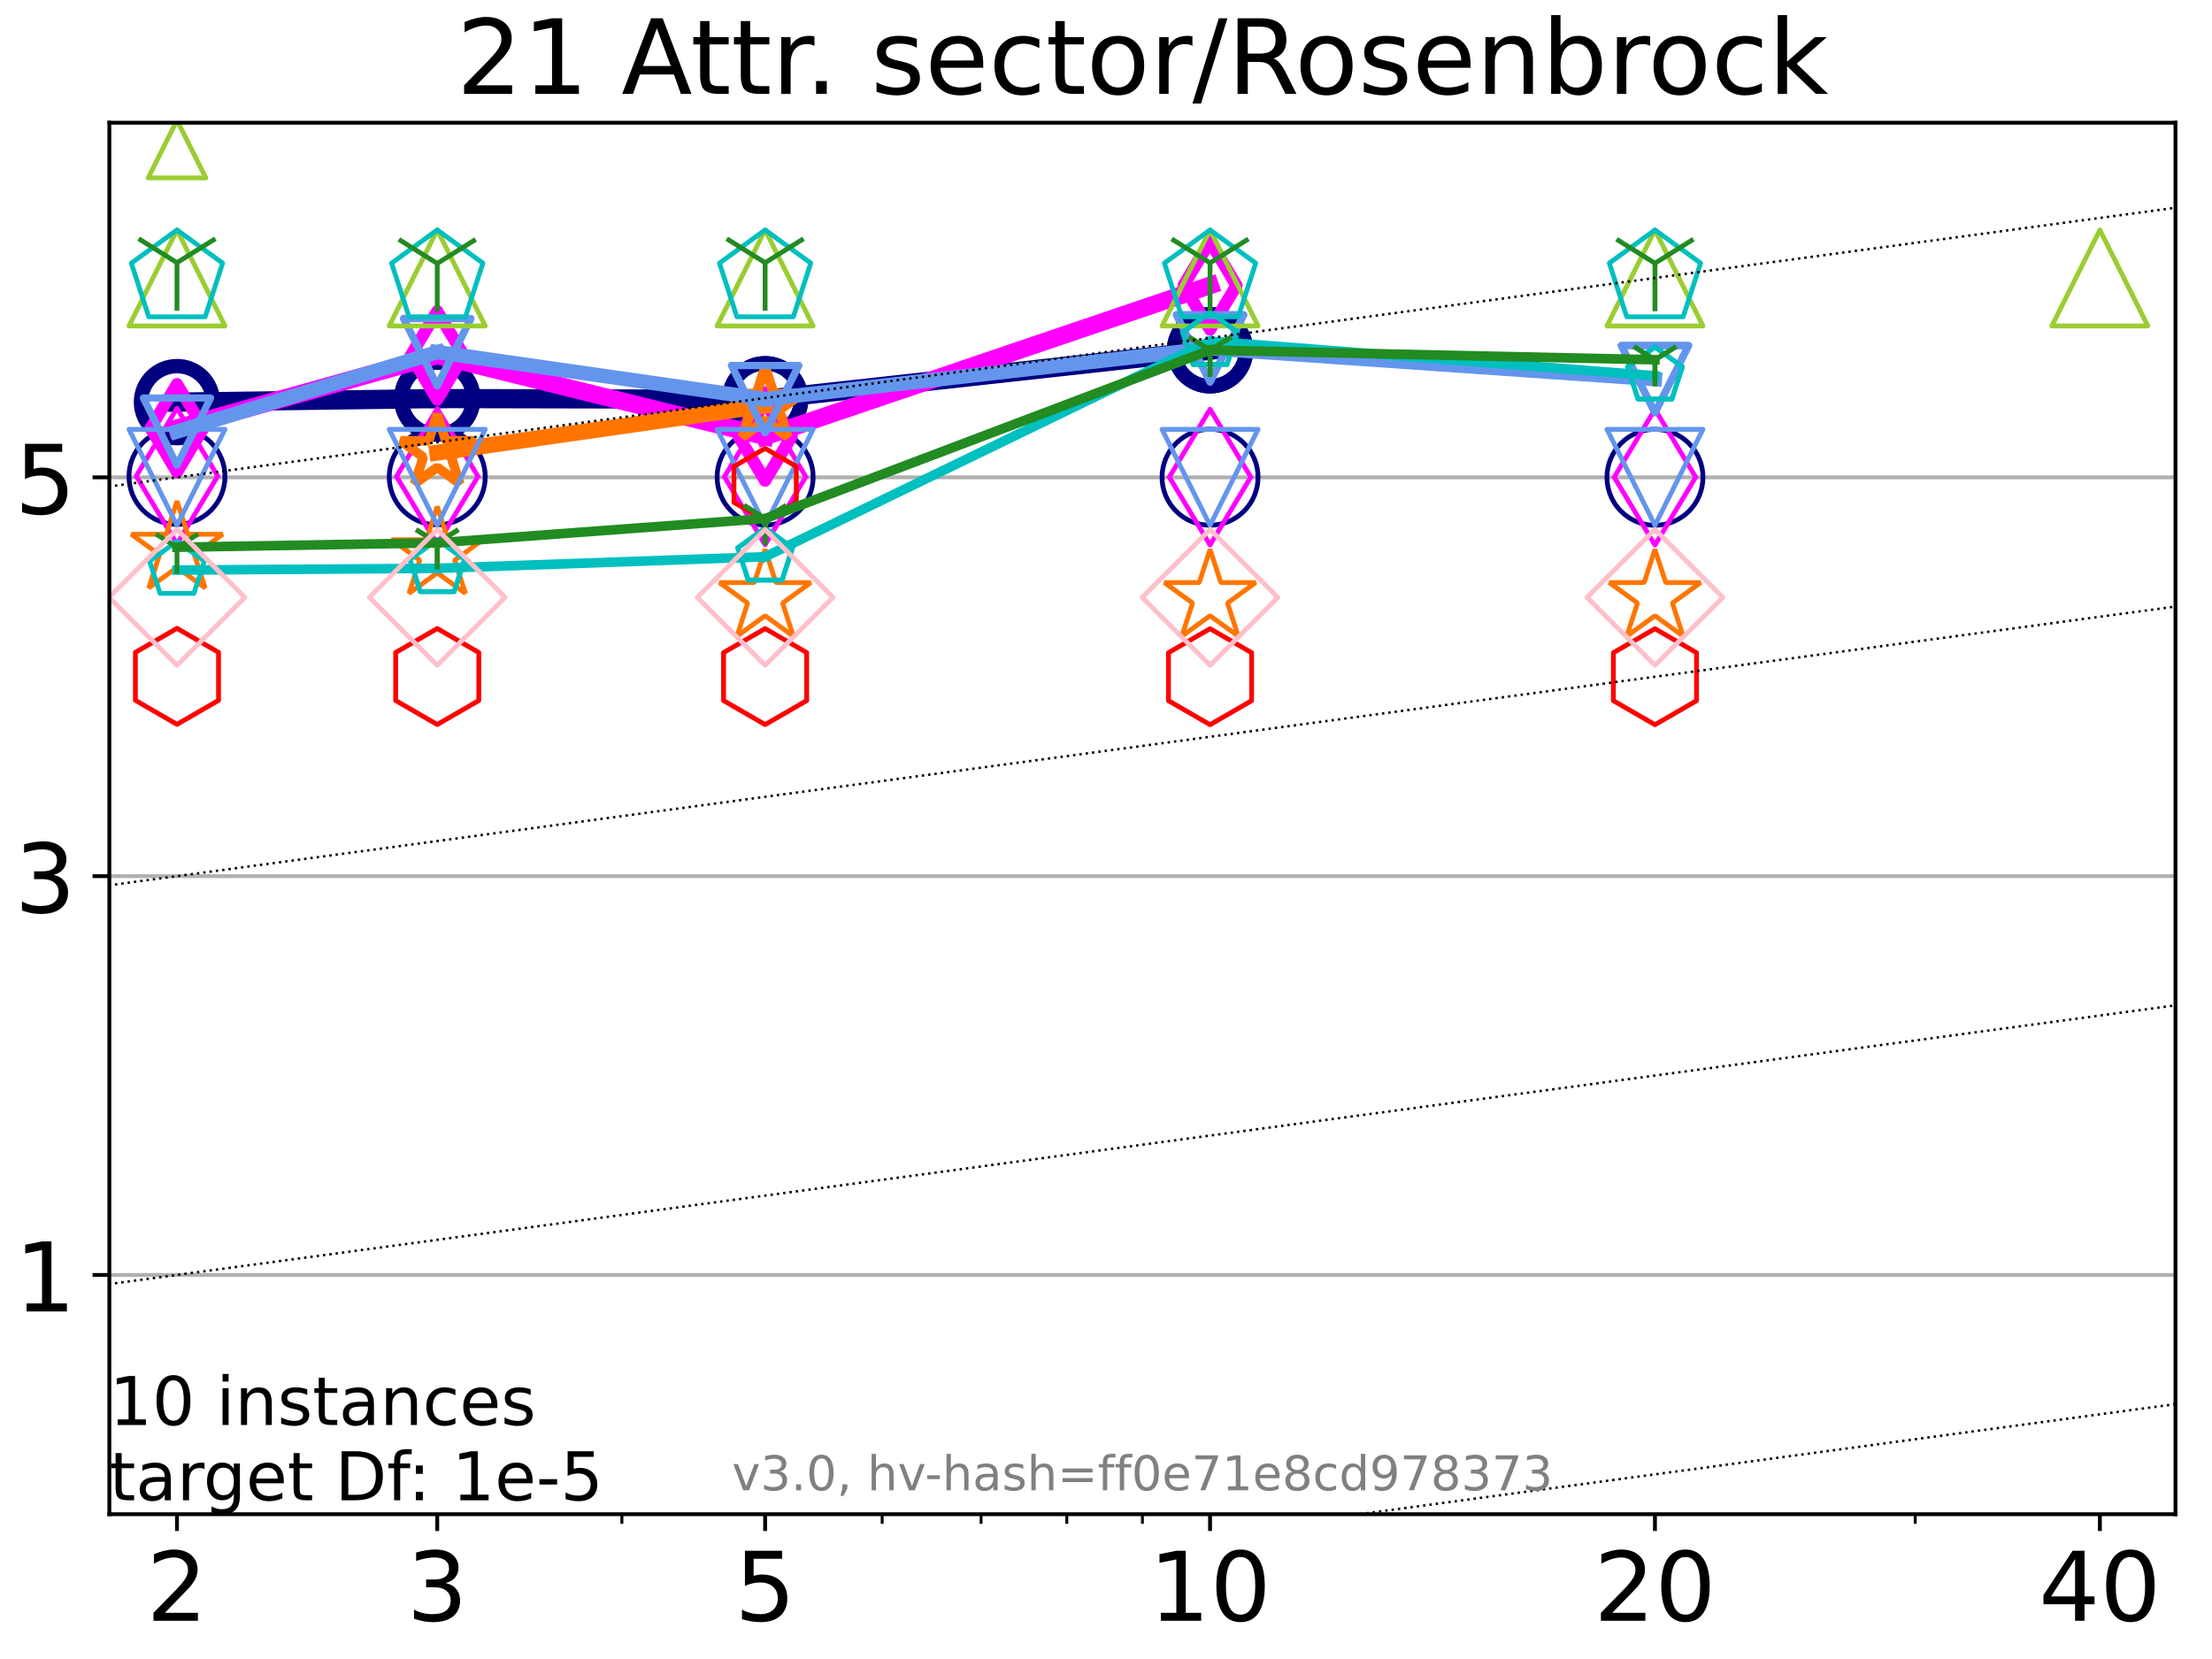 <?xml version="1.0" encoding="utf-8" standalone="no"?>
<!DOCTYPE svg PUBLIC "-//W3C//DTD SVG 1.1//EN"
  "http://www.w3.org/Graphics/SVG/1.1/DTD/svg11.dtd">
<!-- Created with matplotlib (https://matplotlib.org/) -->
<svg height="345.6pt" version="1.1" viewBox="0 0 460.8 345.6" width="460.8pt" xmlns="http://www.w3.org/2000/svg" xmlns:xlink="http://www.w3.org/1999/xlink">
 <defs>
  <style type="text/css">*{stroke-linecap:butt;stroke-linejoin:round;}</style>
 </defs>
 <g id="figure_1">
  <g id="patch_1">
   <path d="M 0 345.6 
L 460.8 345.6 
L 460.8 0 
L 0 0 
z
" style="fill:#ffffff;"/>
  </g>
  <g id="axes_1">
   <g id="patch_2">
    <path d="M 22.78 315.44 
L 453.192 315.44 
L 453.192 25.56 
L 22.78 25.56 
z
" style="fill:#ffffff;"/>
   </g>
   <g id="matplotlib.axis_1">
    <g id="xtick_1">
     <g id="line2d_1">
      <defs>
       <path d="M 0 0 
L 0 3.5 
" id="m7166be04a2" style="stroke:#000000;stroke-width:0.8;"/>
      </defs>
      <g>
       <use style="stroke:#000000;stroke-width:0.8;" x="36.868" xlink:href="#m7166be04a2" y="315.44"/>
      </g>
     </g>
     <g id="text_1">
      <!-- 2 -->
      <g transform="translate(30.506 337.637)scale(0.2 -0.2)">
       <defs>
        <path d="M 19.188 8.297 
L 53.609 8.297 
L 53.609 0 
L 7.328 0 
L 7.328 8.297 
Q 12.938 14.109 22.625 23.891 
Q 32.328 33.688 34.812 36.531 
Q 39.547 41.844 41.422 45.531 
Q 43.312 49.219 43.312 52.781 
Q 43.312 58.594 39.234 62.25 
Q 35.156 65.922 28.609 65.922 
Q 23.969 65.922 18.812 64.312 
Q 13.672 62.703 7.812 59.422 
L 7.812 69.391 
Q 13.766 71.781 18.938 73 
Q 24.125 74.219 28.422 74.219 
Q 39.75 74.219 46.484 68.547 
Q 53.219 62.891 53.219 53.422 
Q 53.219 48.922 51.531 44.891 
Q 49.859 40.875 45.406 35.406 
Q 44.188 33.984 37.641 27.219 
Q 31.109 20.453 19.188 8.297 
z
" id="DejaVuSans-50"/>
       </defs>
       <use xlink:href="#DejaVuSans-50"/>
      </g>
     </g>
    </g>
    <g id="xtick_2">
     <g id="line2d_2">
      <g>
       <use style="stroke:#000000;stroke-width:0.8;" x="91.085" xlink:href="#m7166be04a2" y="315.44"/>
      </g>
     </g>
     <g id="text_2">
      <!-- 3 -->
      <g transform="translate(84.723 337.637)scale(0.2 -0.2)">
       <defs>
        <path d="M 40.578 39.312 
Q 47.656 37.797 51.625 33 
Q 55.609 28.219 55.609 21.188 
Q 55.609 10.406 48.188 4.484 
Q 40.766 -1.422 27.094 -1.422 
Q 22.516 -1.422 17.656 -0.516 
Q 12.797 0.391 7.625 2.203 
L 7.625 11.719 
Q 11.719 9.328 16.594 8.109 
Q 21.484 6.891 26.812 6.891 
Q 36.078 6.891 40.938 10.547 
Q 45.797 14.203 45.797 21.188 
Q 45.797 27.641 41.281 31.266 
Q 36.766 34.906 28.719 34.906 
L 20.219 34.906 
L 20.219 43.016 
L 29.109 43.016 
Q 36.375 43.016 40.234 45.922 
Q 44.094 48.828 44.094 54.297 
Q 44.094 59.906 40.109 62.906 
Q 36.141 65.922 28.719 65.922 
Q 24.656 65.922 20.016 65.031 
Q 15.375 64.156 9.812 62.312 
L 9.812 71.094 
Q 15.438 72.656 20.344 73.438 
Q 25.25 74.219 29.594 74.219 
Q 40.828 74.219 47.359 69.109 
Q 53.906 64.016 53.906 55.328 
Q 53.906 49.266 50.438 45.094 
Q 46.969 40.922 40.578 39.312 
z
" id="DejaVuSans-51"/>
       </defs>
       <use xlink:href="#DejaVuSans-51"/>
      </g>
     </g>
    </g>
    <g id="xtick_3">
     <g id="line2d_3">
      <g>
       <use style="stroke:#000000;stroke-width:0.8;" x="159.39" xlink:href="#m7166be04a2" y="315.44"/>
      </g>
     </g>
     <g id="text_3">
      <!-- 5 -->
      <g transform="translate(153.028 337.637)scale(0.2 -0.2)">
       <defs>
        <path d="M 10.797 72.906 
L 49.516 72.906 
L 49.516 64.594 
L 19.828 64.594 
L 19.828 46.734 
Q 21.969 47.469 24.109 47.828 
Q 26.266 48.188 28.422 48.188 
Q 40.625 48.188 47.75 41.5 
Q 54.891 34.812 54.891 23.391 
Q 54.891 11.625 47.562 5.094 
Q 40.234 -1.422 26.906 -1.422 
Q 22.312 -1.422 17.547 -0.641 
Q 12.797 0.141 7.719 1.703 
L 7.719 11.625 
Q 12.109 9.234 16.797 8.062 
Q 21.484 6.891 26.703 6.891 
Q 35.156 6.891 40.078 11.328 
Q 45.016 15.766 45.016 23.391 
Q 45.016 31 40.078 35.438 
Q 35.156 39.891 26.703 39.891 
Q 22.75 39.891 18.812 39.016 
Q 14.891 38.141 10.797 36.281 
z
" id="DejaVuSans-53"/>
       </defs>
       <use xlink:href="#DejaVuSans-53"/>
      </g>
     </g>
    </g>
    <g id="xtick_4">
     <g id="line2d_4">
      <g>
       <use style="stroke:#000000;stroke-width:0.8;" x="252.074" xlink:href="#m7166be04a2" y="315.44"/>
      </g>
     </g>
     <g id="text_4">
      <!-- 10 -->
      <g transform="translate(239.349 337.637)scale(0.2 -0.2)">
       <defs>
        <path d="M 12.406 8.297 
L 28.516 8.297 
L 28.516 63.922 
L 10.984 60.406 
L 10.984 69.391 
L 28.422 72.906 
L 38.281 72.906 
L 38.281 8.297 
L 54.391 8.297 
L 54.391 0 
L 12.406 0 
z
" id="DejaVuSans-49"/>
        <path d="M 31.781 66.406 
Q 24.172 66.406 20.328 58.906 
Q 16.5 51.422 16.5 36.375 
Q 16.5 21.391 20.328 13.891 
Q 24.172 6.391 31.781 6.391 
Q 39.453 6.391 43.281 13.891 
Q 47.125 21.391 47.125 36.375 
Q 47.125 51.422 43.281 58.906 
Q 39.453 66.406 31.781 66.406 
z
M 31.781 74.219 
Q 44.047 74.219 50.516 64.516 
Q 56.984 54.828 56.984 36.375 
Q 56.984 17.969 50.516 8.266 
Q 44.047 -1.422 31.781 -1.422 
Q 19.531 -1.422 13.062 8.266 
Q 6.594 17.969 6.594 36.375 
Q 6.594 54.828 13.062 64.516 
Q 19.531 74.219 31.781 74.219 
z
" id="DejaVuSans-48"/>
       </defs>
       <use xlink:href="#DejaVuSans-49"/>
       <use x="63.623" xlink:href="#DejaVuSans-48"/>
      </g>
     </g>
    </g>
    <g id="xtick_5">
     <g id="line2d_5">
      <g>
       <use style="stroke:#000000;stroke-width:0.8;" x="344.758" xlink:href="#m7166be04a2" y="315.44"/>
      </g>
     </g>
     <g id="text_5">
      <!-- 20 -->
      <g transform="translate(332.033 337.637)scale(0.2 -0.2)">
       <use xlink:href="#DejaVuSans-50"/>
       <use x="63.623" xlink:href="#DejaVuSans-48"/>
      </g>
     </g>
    </g>
    <g id="xtick_6">
     <g id="line2d_6">
      <g>
       <use style="stroke:#000000;stroke-width:0.8;" x="437.443" xlink:href="#m7166be04a2" y="315.44"/>
      </g>
     </g>
     <g id="text_6">
      <!-- 40 -->
      <g transform="translate(424.718 337.637)scale(0.2 -0.2)">
       <defs>
        <path d="M 37.797 64.312 
L 12.891 25.391 
L 37.797 25.391 
z
M 35.203 72.906 
L 47.609 72.906 
L 47.609 25.391 
L 58.016 25.391 
L 58.016 17.188 
L 47.609 17.188 
L 47.609 0 
L 37.797 0 
L 37.797 17.188 
L 4.891 17.188 
L 4.891 26.703 
z
" id="DejaVuSans-52"/>
       </defs>
       <use xlink:href="#DejaVuSans-52"/>
       <use x="63.623" xlink:href="#DejaVuSans-48"/>
      </g>
     </g>
    </g>
    <g id="xtick_7">
     <g id="line2d_7">
      <defs>
       <path d="M 0 0 
L 0 2 
" id="me26671095e" style="stroke:#000000;stroke-width:0.6;"/>
      </defs>
      <g>
       <use style="stroke:#000000;stroke-width:0.6;" x="129.552" xlink:href="#me26671095e" y="315.44"/>
      </g>
     </g>
    </g>
    <g id="xtick_8">
     <g id="line2d_8">
      <g>
       <use style="stroke:#000000;stroke-width:0.6;" x="183.769" xlink:href="#me26671095e" y="315.44"/>
      </g>
     </g>
    </g>
    <g id="xtick_9">
     <g id="line2d_9">
      <g>
       <use style="stroke:#000000;stroke-width:0.6;" x="204.381" xlink:href="#me26671095e" y="315.44"/>
      </g>
     </g>
    </g>
    <g id="xtick_10">
     <g id="line2d_10">
      <g>
       <use style="stroke:#000000;stroke-width:0.6;" x="222.237" xlink:href="#me26671095e" y="315.44"/>
      </g>
     </g>
    </g>
    <g id="xtick_11">
     <g id="line2d_11">
      <g>
       <use style="stroke:#000000;stroke-width:0.6;" x="237.986" xlink:href="#me26671095e" y="315.44"/>
      </g>
     </g>
    </g>
    <g id="xtick_12">
     <g id="line2d_12">
      <g>
       <use style="stroke:#000000;stroke-width:0.6;" x="398.975" xlink:href="#me26671095e" y="315.44"/>
      </g>
     </g>
    </g>
   </g>
   <g id="matplotlib.axis_2">
    <g id="ytick_1">
     <g id="line2d_13">
      <path clip-path="url(#p3ce2c352ef)" d="M 22.78 265.595 
L 453.192 265.595 
" style="fill:none;stroke:#b0b0b0;stroke-linecap:square;stroke-width:0.8;"/>
     </g>
     <g id="line2d_14">
      <defs>
       <path d="M 0 0 
L -3.5 0 
" id="m516a79a453" style="stroke:#000000;stroke-width:0.8;"/>
      </defs>
      <g>
       <use style="stroke:#000000;stroke-width:0.8;" x="22.78" xlink:href="#m516a79a453" y="265.595"/>
      </g>
     </g>
     <g id="text_7">
      <!-- 1 -->
      <g transform="translate(3.055 273.193)scale(0.2 -0.2)">
       <use xlink:href="#DejaVuSans-49"/>
      </g>
     </g>
    </g>
    <g id="ytick_2">
     <g id="line2d_15">
      <path clip-path="url(#p3ce2c352ef)" d="M 22.78 182.519 
L 453.192 182.519 
" style="fill:none;stroke:#b0b0b0;stroke-linecap:square;stroke-width:0.8;"/>
     </g>
     <g id="line2d_16">
      <g>
       <use style="stroke:#000000;stroke-width:0.8;" x="22.78" xlink:href="#m516a79a453" y="182.519"/>
      </g>
     </g>
     <g id="text_8">
      <!-- 3 -->
      <g transform="translate(3.055 190.117)scale(0.2 -0.2)">
       <use xlink:href="#DejaVuSans-51"/>
      </g>
     </g>
    </g>
    <g id="ytick_3">
     <g id="line2d_17">
      <path clip-path="url(#p3ce2c352ef)" d="M 22.78 99.443 
L 453.192 99.443 
" style="fill:none;stroke:#b0b0b0;stroke-linecap:square;stroke-width:0.8;"/>
     </g>
     <g id="line2d_18">
      <g>
       <use style="stroke:#000000;stroke-width:0.8;" x="22.78" xlink:href="#m516a79a453" y="99.443"/>
      </g>
     </g>
     <g id="text_9">
      <!-- 5 -->
      <g transform="translate(3.055 107.042)scale(0.2 -0.2)">
       <use xlink:href="#DejaVuSans-53"/>
      </g>
     </g>
    </g>
   </g>
   <g id="line2d_19">
    <path clip-path="url(#p3ce2c352ef)" d="M 36.868 83.769 
L 91.085 83.03 
" style="fill:none;stroke:#000080;stroke-linecap:square;stroke-width:4;"/>
    <defs>
     <path d="M 0 7.5 
C 1.989 7.5 3.897 6.71 5.303 5.303 
C 6.71 3.897 7.5 1.989 7.5 0 
C 7.5 -1.989 6.71 -3.897 5.303 -5.303 
C 3.897 -6.71 1.989 -7.5 0 -7.5 
C -1.989 -7.5 -3.897 -6.71 -5.303 -5.303 
C -6.71 -3.897 -7.5 -1.989 -7.5 0 
C -7.5 1.989 -6.71 3.897 -5.303 5.303 
C -3.897 6.71 -1.989 7.5 0 7.5 
z
" id="mba6766b228" style="stroke:#000080;stroke-width:3;"/>
    </defs>
    <g clip-path="url(#p3ce2c352ef)">
     <use style="fill-opacity:0;stroke:#000080;stroke-width:3;" x="36.868" xlink:href="#mba6766b228" y="83.769"/>
     <use style="fill-opacity:0;stroke:#000080;stroke-width:3;" x="91.085" xlink:href="#mba6766b228" y="83.03"/>
    </g>
   </g>
   <g id="line2d_20">
    <path clip-path="url(#p3ce2c352ef)" d="M 91.085 83.03 
L 159.39 83.177 
" style="fill:none;stroke:#000080;stroke-linecap:square;stroke-width:4;"/>
    <g clip-path="url(#p3ce2c352ef)">
     <use style="fill-opacity:0;stroke:#000080;stroke-width:3;" x="91.085" xlink:href="#mba6766b228" y="83.03"/>
     <use style="fill-opacity:0;stroke:#000080;stroke-width:3;" x="159.39" xlink:href="#mba6766b228" y="83.177"/>
    </g>
   </g>
   <g id="line2d_21">
    <path clip-path="url(#p3ce2c352ef)" d="M 159.39 83.177 
L 252.074 72.967 
" style="fill:none;stroke:#000080;stroke-linecap:square;stroke-width:4;"/>
    <g clip-path="url(#p3ce2c352ef)">
     <use style="fill-opacity:0;stroke:#000080;stroke-width:3;" x="159.39" xlink:href="#mba6766b228" y="83.177"/>
     <use style="fill-opacity:0;stroke:#000080;stroke-width:3;" x="252.074" xlink:href="#mba6766b228" y="72.967"/>
    </g>
   </g>
   <g id="line2d_22">
    <path clip-path="url(#p3ce2c352ef)" d="M 252.074 72.967 
" style="fill:none;stroke:#000080;stroke-linecap:square;stroke-width:4;"/>
    <g clip-path="url(#p3ce2c352ef)">
     <use style="fill-opacity:0;stroke:#000080;stroke-width:3;" x="252.074" xlink:href="#mba6766b228" y="72.967"/>
    </g>
   </g>
   <g id="line2d_23"/>
   <g id="line2d_24">
    <defs>
     <path d="M 0 10 
C 2.652 10 5.196 8.946 7.071 7.071 
C 8.946 5.196 10 2.652 10 0 
C 10 -2.652 8.946 -5.196 7.071 -7.071 
C 5.196 -8.946 2.652 -10 0 -10 
C -2.652 -10 -5.196 -8.946 -7.071 -7.071 
C -8.946 -5.196 -10 -2.652 -10 0 
C -10 2.652 -8.946 5.196 -7.071 7.071 
C -5.196 8.946 -2.652 10 0 10 
z
" id="mbf97365287" style="stroke:#000080;"/>
    </defs>
    <g clip-path="url(#p3ce2c352ef)">
     <use style="fill-opacity:0;stroke:#000080;" x="36.868" xlink:href="#mbf97365287" y="99.249"/>
     <use style="fill-opacity:0;stroke:#000080;" x="91.085" xlink:href="#mbf97365287" y="99.332"/>
     <use style="fill-opacity:0;stroke:#000080;" x="159.39" xlink:href="#mbf97365287" y="99.384"/>
     <use style="fill-opacity:0;stroke:#000080;" x="252.074" xlink:href="#mbf97365287" y="99.415"/>
     <use style="fill-opacity:0;stroke:#000080;" x="344.758" xlink:href="#mbf97365287" y="99.43"/>
    </g>
   </g>
   <g id="line2d_25">
    <path clip-path="url(#p3ce2c352ef)" d="M 36.868 89.195 
L 91.085 74.046 
" style="fill:none;stroke:#ff00ff;stroke-linecap:square;stroke-width:3.667;"/>
    <defs>
     <path d="M 0 9.192 
L 5.515 0 
L 0 -9.192 
L -5.515 0 
z
" id="mdf653d6e3a" style="stroke:#ff00ff;stroke-linejoin:miter;stroke-width:2.5;"/>
    </defs>
    <g clip-path="url(#p3ce2c352ef)">
     <use style="fill-opacity:0;stroke:#ff00ff;stroke-linejoin:miter;stroke-width:2.5;" x="36.868" xlink:href="#mdf653d6e3a" y="89.195"/>
     <use style="fill-opacity:0;stroke:#ff00ff;stroke-linejoin:miter;stroke-width:2.5;" x="91.085" xlink:href="#mdf653d6e3a" y="74.046"/>
    </g>
   </g>
   <g id="line2d_26">
    <path clip-path="url(#p3ce2c352ef)" d="M 91.085 74.046 
L 159.39 90.924 
" style="fill:none;stroke:#ff00ff;stroke-linecap:square;stroke-width:3.667;"/>
    <g clip-path="url(#p3ce2c352ef)">
     <use style="fill-opacity:0;stroke:#ff00ff;stroke-linejoin:miter;stroke-width:2.5;" x="91.085" xlink:href="#mdf653d6e3a" y="74.046"/>
     <use style="fill-opacity:0;stroke:#ff00ff;stroke-linejoin:miter;stroke-width:2.5;" x="159.39" xlink:href="#mdf653d6e3a" y="90.924"/>
    </g>
   </g>
   <g id="line2d_27">
    <path clip-path="url(#p3ce2c352ef)" d="M 159.39 90.924 
L 252.074 59.461 
" style="fill:none;stroke:#ff00ff;stroke-linecap:square;stroke-width:3.667;"/>
    <g clip-path="url(#p3ce2c352ef)">
     <use style="fill-opacity:0;stroke:#ff00ff;stroke-linejoin:miter;stroke-width:2.5;" x="159.39" xlink:href="#mdf653d6e3a" y="90.924"/>
     <use style="fill-opacity:0;stroke:#ff00ff;stroke-linejoin:miter;stroke-width:2.5;" x="252.074" xlink:href="#mdf653d6e3a" y="59.461"/>
    </g>
   </g>
   <g id="line2d_28">
    <path clip-path="url(#p3ce2c352ef)" d="M 252.074 59.461 
" style="fill:none;stroke:#ff00ff;stroke-linecap:square;stroke-width:3.667;"/>
    <g clip-path="url(#p3ce2c352ef)">
     <use style="fill-opacity:0;stroke:#ff00ff;stroke-linejoin:miter;stroke-width:2.5;" x="252.074" xlink:href="#mdf653d6e3a" y="59.461"/>
    </g>
   </g>
   <g id="line2d_29"/>
   <g id="line2d_30">
    <defs>
     <path d="M 0 14.142 
L 8.485 0 
L 0 -14.142 
L -8.485 0 
z
" id="mbaac5c0ecf" style="stroke:#ff00ff;stroke-linejoin:miter;"/>
    </defs>
    <g clip-path="url(#p3ce2c352ef)">
     <use style="fill-opacity:0;stroke:#ff00ff;stroke-linejoin:miter;" x="36.868" xlink:href="#mbaac5c0ecf" y="99.17"/>
     <use style="fill-opacity:0;stroke:#ff00ff;stroke-linejoin:miter;" x="91.085" xlink:href="#mbaac5c0ecf" y="99.253"/>
     <use style="fill-opacity:0;stroke:#ff00ff;stroke-linejoin:miter;" x="159.39" xlink:href="#mbaac5c0ecf" y="99.322"/>
     <use style="fill-opacity:0;stroke:#ff00ff;stroke-linejoin:miter;" x="252.074" xlink:href="#mbaac5c0ecf" y="99.388"/>
     <use style="fill-opacity:0;stroke:#ff00ff;stroke-linejoin:miter;" x="344.758" xlink:href="#mbaac5c0ecf" y="99.401"/>
    </g>
   </g>
   <g id="line2d_31">
    <path clip-path="url(#p3ce2c352ef)" d="M 91.085 94.294 
L 159.39 84.5 
" style="fill:none;stroke:#ff7500;stroke-linecap:square;stroke-width:3.333;"/>
    <defs>
     <path d="M 0 -8 
L -1.796 -2.472 
L -7.608 -2.472 
L -2.906 0.944 
L -4.702 6.472 
L -0 3.056 
L 4.702 6.472 
L 2.906 0.944 
L 7.608 -2.472 
L 1.796 -2.472 
z
" id="mfb1eeba3f6" style="stroke:#ff7500;stroke-linejoin:bevel;stroke-width:2;"/>
    </defs>
    <g clip-path="url(#p3ce2c352ef)">
     <use style="fill-opacity:0;stroke:#ff7500;stroke-linejoin:bevel;stroke-width:2;" x="91.085" xlink:href="#mfb1eeba3f6" y="94.294"/>
     <use style="fill-opacity:0;stroke:#ff7500;stroke-linejoin:bevel;stroke-width:2;" x="159.39" xlink:href="#mfb1eeba3f6" y="84.5"/>
    </g>
   </g>
   <g id="line2d_32">
    <path clip-path="url(#p3ce2c352ef)" d="M 159.39 84.5 
" style="fill:none;stroke:#ff7500;stroke-linecap:square;stroke-width:3.333;"/>
    <g clip-path="url(#p3ce2c352ef)">
     <use style="fill-opacity:0;stroke:#ff7500;stroke-linejoin:bevel;stroke-width:2;" x="159.39" xlink:href="#mfb1eeba3f6" y="84.5"/>
    </g>
   </g>
   <g id="line2d_33"/>
   <g id="line2d_34">
    <defs>
     <path d="M 0 -10 
L -2.245 -3.09 
L -9.511 -3.09 
L -3.633 1.18 
L -5.878 8.09 
L -0 3.82 
L 5.878 8.09 
L 3.633 1.18 
L 9.511 -3.09 
L 2.245 -3.09 
z
" id="ma961c3e018" style="stroke:#ff7500;stroke-linejoin:bevel;"/>
    </defs>
    <g clip-path="url(#p3ce2c352ef)">
     <use style="fill-opacity:0;stroke:#ff7500;stroke-linejoin:bevel;" x="36.868" xlink:href="#ma961c3e018" y="114.392"/>
     <use style="fill-opacity:0;stroke:#ff7500;stroke-linejoin:bevel;" x="91.085" xlink:href="#ma961c3e018" y="115.518"/>
     <use style="fill-opacity:0;stroke:#ff7500;stroke-linejoin:bevel;" x="159.39" xlink:href="#ma961c3e018" y="124.451"/>
     <use style="fill-opacity:0;stroke:#ff7500;stroke-linejoin:bevel;" x="252.074" xlink:href="#ma961c3e018" y="124.45"/>
     <use style="fill-opacity:0;stroke:#ff7500;stroke-linejoin:bevel;" x="344.758" xlink:href="#ma961c3e018" y="124.45"/>
    </g>
   </g>
   <g id="line2d_35">
    <path clip-path="url(#p3ce2c352ef)" d="M 36.868 89.911 
L 91.085 73.353 
" style="fill:none;stroke:#6495ed;stroke-linecap:square;stroke-width:3;"/>
    <defs>
     <path d="M -0 7 
L 7 -7 
L -7 -7 
z
" id="m52b4878832" style="stroke:#6495ed;stroke-linejoin:miter;stroke-width:1.5;"/>
    </defs>
    <g clip-path="url(#p3ce2c352ef)">
     <use style="fill-opacity:0;stroke:#6495ed;stroke-linejoin:miter;stroke-width:1.5;" x="36.868" xlink:href="#m52b4878832" y="89.911"/>
     <use style="fill-opacity:0;stroke:#6495ed;stroke-linejoin:miter;stroke-width:1.5;" x="91.085" xlink:href="#m52b4878832" y="73.353"/>
    </g>
   </g>
   <g id="line2d_36">
    <path clip-path="url(#p3ce2c352ef)" d="M 91.085 73.353 
L 159.39 83.138 
" style="fill:none;stroke:#6495ed;stroke-linecap:square;stroke-width:3;"/>
    <g clip-path="url(#p3ce2c352ef)">
     <use style="fill-opacity:0;stroke:#6495ed;stroke-linejoin:miter;stroke-width:1.5;" x="91.085" xlink:href="#m52b4878832" y="73.353"/>
     <use style="fill-opacity:0;stroke:#6495ed;stroke-linejoin:miter;stroke-width:1.5;" x="159.39" xlink:href="#m52b4878832" y="83.138"/>
    </g>
   </g>
   <g id="line2d_37">
    <path clip-path="url(#p3ce2c352ef)" d="M 159.39 83.138 
L 252.074 72.578 
" style="fill:none;stroke:#6495ed;stroke-linecap:square;stroke-width:3;"/>
    <g clip-path="url(#p3ce2c352ef)">
     <use style="fill-opacity:0;stroke:#6495ed;stroke-linejoin:miter;stroke-width:1.5;" x="159.39" xlink:href="#m52b4878832" y="83.138"/>
     <use style="fill-opacity:0;stroke:#6495ed;stroke-linejoin:miter;stroke-width:1.5;" x="252.074" xlink:href="#m52b4878832" y="72.578"/>
    </g>
   </g>
   <g id="line2d_38">
    <path clip-path="url(#p3ce2c352ef)" d="M 252.074 72.578 
L 344.758 78.982 
" style="fill:none;stroke:#6495ed;stroke-linecap:square;stroke-width:3;"/>
    <g clip-path="url(#p3ce2c352ef)">
     <use style="fill-opacity:0;stroke:#6495ed;stroke-linejoin:miter;stroke-width:1.5;" x="252.074" xlink:href="#m52b4878832" y="72.578"/>
     <use style="fill-opacity:0;stroke:#6495ed;stroke-linejoin:miter;stroke-width:1.5;" x="344.758" xlink:href="#m52b4878832" y="78.982"/>
    </g>
   </g>
   <g id="line2d_39">
    <path clip-path="url(#p3ce2c352ef)" d="M 344.758 78.982 
" style="fill:none;stroke:#6495ed;stroke-linecap:square;stroke-width:3;"/>
    <g clip-path="url(#p3ce2c352ef)">
     <use style="fill-opacity:0;stroke:#6495ed;stroke-linejoin:miter;stroke-width:1.5;" x="344.758" xlink:href="#m52b4878832" y="78.982"/>
    </g>
   </g>
   <g id="line2d_40"/>
   <g id="line2d_41">
    <defs>
     <path d="M -0 10 
L 10 -10 
L -10 -10 
z
" id="m1a1fecb71a" style="stroke:#6495ed;stroke-linejoin:miter;"/>
    </defs>
    <g clip-path="url(#p3ce2c352ef)">
     <use style="fill-opacity:0;stroke:#6495ed;stroke-linejoin:miter;" x="36.868" xlink:href="#m1a1fecb71a" y="99.443"/>
     <use style="fill-opacity:0;stroke:#6495ed;stroke-linejoin:miter;" x="91.085" xlink:href="#m1a1fecb71a" y="99.443"/>
     <use style="fill-opacity:0;stroke:#6495ed;stroke-linejoin:miter;" x="159.39" xlink:href="#m1a1fecb71a" y="99.443"/>
     <use style="fill-opacity:0;stroke:#6495ed;stroke-linejoin:miter;" x="252.074" xlink:href="#m1a1fecb71a" y="99.443"/>
     <use style="fill-opacity:0;stroke:#6495ed;stroke-linejoin:miter;" x="344.758" xlink:href="#m1a1fecb71a" y="99.443"/>
    </g>
   </g>
   <g id="line2d_42">
    <path clip-path="url(#p3ce2c352ef)" d="M 159.39 100.91 
" style="fill:none;stroke:#ff0000;stroke-linecap:square;stroke-width:2.667;"/>
    <defs>
     <path d="M 0 -7.5 
L -6.495 -3.75 
L -6.495 3.75 
L -0 7.5 
L 6.495 3.75 
L 6.495 -3.75 
z
" id="m52b072c77f" style="stroke:#ff0000;stroke-linejoin:miter;"/>
    </defs>
    <g clip-path="url(#p3ce2c352ef)">
     <use style="fill-opacity:0;stroke:#ff0000;stroke-linejoin:miter;" x="159.39" xlink:href="#m52b072c77f" y="100.91"/>
    </g>
   </g>
   <g id="line2d_43"/>
   <g id="line2d_44">
    <defs>
     <path d="M 0 -10 
L -8.66 -5 
L -8.66 5 
L -0 10 
L 8.66 5 
L 8.66 -5 
z
" id="m019b591ad4" style="stroke:#ff0000;stroke-linejoin:miter;"/>
    </defs>
    <g clip-path="url(#p3ce2c352ef)">
     <use style="fill-opacity:0;stroke:#ff0000;stroke-linejoin:miter;" x="36.868" xlink:href="#m019b591ad4" y="140.895"/>
     <use style="fill-opacity:0;stroke:#ff0000;stroke-linejoin:miter;" x="91.085" xlink:href="#m019b591ad4" y="140.931"/>
     <use style="fill-opacity:0;stroke:#ff0000;stroke-linejoin:miter;" x="159.39" xlink:href="#m019b591ad4" y="140.948"/>
     <use style="fill-opacity:0;stroke:#ff0000;stroke-linejoin:miter;" x="252.074" xlink:href="#m019b591ad4" y="140.967"/>
     <use style="fill-opacity:0;stroke:#ff0000;stroke-linejoin:miter;" x="344.758" xlink:href="#m019b591ad4" y="140.972"/>
    </g>
   </g>
   <g id="line2d_45">
    <path clip-path="url(#p3ce2c352ef)" d="M 36.868 31.056 
" style="fill:none;stroke:#9acd32;stroke-linecap:square;stroke-width:2.333;"/>
    <defs>
     <path d="M 0 -6 
L -6 6 
L 6 6 
z
" id="m2422361c3a" style="stroke:#9acd32;stroke-linejoin:miter;"/>
    </defs>
    <g clip-path="url(#p3ce2c352ef)">
     <use style="fill-opacity:0;stroke:#9acd32;stroke-linejoin:miter;" x="36.868" xlink:href="#m2422361c3a" y="31.056"/>
    </g>
   </g>
   <g id="line2d_46"/>
   <g id="line2d_47">
    <defs>
     <path d="M 0 -10 
L -10 10 
L 10 10 
z
" id="mda77408f03" style="stroke:#9acd32;stroke-linejoin:miter;"/>
    </defs>
    <g clip-path="url(#p3ce2c352ef)">
     <use style="fill-opacity:0;stroke:#9acd32;stroke-linejoin:miter;" x="36.868" xlink:href="#mda77408f03" y="57.905"/>
     <use style="fill-opacity:0;stroke:#9acd32;stroke-linejoin:miter;" x="91.085" xlink:href="#mda77408f03" y="57.905"/>
     <use style="fill-opacity:0;stroke:#9acd32;stroke-linejoin:miter;" x="159.39" xlink:href="#mda77408f03" y="57.905"/>
     <use style="fill-opacity:0;stroke:#9acd32;stroke-linejoin:miter;" x="252.074" xlink:href="#mda77408f03" y="57.905"/>
     <use style="fill-opacity:0;stroke:#9acd32;stroke-linejoin:miter;" x="344.758" xlink:href="#mda77408f03" y="57.905"/>
     <use style="fill-opacity:0;stroke:#9acd32;stroke-linejoin:miter;" x="437.443" xlink:href="#mda77408f03" y="57.905"/>
    </g>
   </g>
   <g id="line2d_48">
    <path clip-path="url(#p3ce2c352ef)" d="M 36.868 118.759 
L 91.085 118.391 
" style="fill:none;stroke:#00bfbf;stroke-linecap:square;stroke-width:2;"/>
    <defs>
     <path d="M 0 -6 
L -5.706 -1.854 
L -3.527 4.854 
L 3.527 4.854 
L 5.706 -1.854 
z
" id="m2859576d6c" style="stroke:#00bfbf;stroke-linejoin:miter;"/>
    </defs>
    <g clip-path="url(#p3ce2c352ef)">
     <use style="fill-opacity:0;stroke:#00bfbf;stroke-linejoin:miter;" x="36.868" xlink:href="#m2859576d6c" y="118.759"/>
     <use style="fill-opacity:0;stroke:#00bfbf;stroke-linejoin:miter;" x="91.085" xlink:href="#m2859576d6c" y="118.391"/>
    </g>
   </g>
   <g id="line2d_49">
    <path clip-path="url(#p3ce2c352ef)" d="M 91.085 118.391 
L 159.39 115.986 
" style="fill:none;stroke:#00bfbf;stroke-linecap:square;stroke-width:2;"/>
    <g clip-path="url(#p3ce2c352ef)">
     <use style="fill-opacity:0;stroke:#00bfbf;stroke-linejoin:miter;" x="91.085" xlink:href="#m2859576d6c" y="118.391"/>
     <use style="fill-opacity:0;stroke:#00bfbf;stroke-linejoin:miter;" x="159.39" xlink:href="#m2859576d6c" y="115.986"/>
    </g>
   </g>
   <g id="line2d_50">
    <path clip-path="url(#p3ce2c352ef)" d="M 159.39 115.986 
L 252.074 71.063 
" style="fill:none;stroke:#00bfbf;stroke-linecap:square;stroke-width:2;"/>
    <g clip-path="url(#p3ce2c352ef)">
     <use style="fill-opacity:0;stroke:#00bfbf;stroke-linejoin:miter;" x="159.39" xlink:href="#m2859576d6c" y="115.986"/>
     <use style="fill-opacity:0;stroke:#00bfbf;stroke-linejoin:miter;" x="252.074" xlink:href="#m2859576d6c" y="71.063"/>
    </g>
   </g>
   <g id="line2d_51">
    <path clip-path="url(#p3ce2c352ef)" d="M 252.074 71.063 
L 344.758 78.283 
" style="fill:none;stroke:#00bfbf;stroke-linecap:square;stroke-width:2;"/>
    <g clip-path="url(#p3ce2c352ef)">
     <use style="fill-opacity:0;stroke:#00bfbf;stroke-linejoin:miter;" x="252.074" xlink:href="#m2859576d6c" y="71.063"/>
     <use style="fill-opacity:0;stroke:#00bfbf;stroke-linejoin:miter;" x="344.758" xlink:href="#m2859576d6c" y="78.283"/>
    </g>
   </g>
   <g id="line2d_52">
    <path clip-path="url(#p3ce2c352ef)" d="M 344.758 78.283 
" style="fill:none;stroke:#00bfbf;stroke-linecap:square;stroke-width:2;"/>
    <g clip-path="url(#p3ce2c352ef)">
     <use style="fill-opacity:0;stroke:#00bfbf;stroke-linejoin:miter;" x="344.758" xlink:href="#m2859576d6c" y="78.283"/>
    </g>
   </g>
   <g id="line2d_53"/>
   <g id="line2d_54">
    <defs>
     <path d="M 0 -10 
L -9.511 -3.09 
L -5.878 8.09 
L 5.878 8.09 
L 9.511 -3.09 
z
" id="m8d35301ee5" style="stroke:#00bfbf;stroke-linejoin:miter;"/>
    </defs>
    <g clip-path="url(#p3ce2c352ef)">
     <use style="fill-opacity:0;stroke:#00bfbf;stroke-linejoin:miter;" x="36.868" xlink:href="#m8d35301ee5" y="57.905"/>
     <use style="fill-opacity:0;stroke:#00bfbf;stroke-linejoin:miter;" x="91.085" xlink:href="#m8d35301ee5" y="57.905"/>
     <use style="fill-opacity:0;stroke:#00bfbf;stroke-linejoin:miter;" x="159.39" xlink:href="#m8d35301ee5" y="57.905"/>
     <use style="fill-opacity:0;stroke:#00bfbf;stroke-linejoin:miter;" x="252.074" xlink:href="#m8d35301ee5" y="57.905"/>
     <use style="fill-opacity:0;stroke:#00bfbf;stroke-linejoin:miter;" x="344.758" xlink:href="#m8d35301ee5" y="57.905"/>
    </g>
   </g>
   <g id="line2d_55">
    <path clip-path="url(#p3ce2c352ef)" d="M 36.868 114 
L 91.085 113.084 
" style="fill:none;stroke:#228b22;stroke-linecap:square;stroke-width:2;"/>
    <defs>
     <path d="M 0 0 
L 0 5.5 
M 0 0 
L 4.4 -2.75 
M 0 0 
L -4.4 -2.75 
" id="m109c9ebf1c" style="stroke:#228b22;"/>
    </defs>
    <g clip-path="url(#p3ce2c352ef)">
     <use style="fill-opacity:0;stroke:#228b22;" x="36.868" xlink:href="#m109c9ebf1c" y="114"/>
     <use style="fill-opacity:0;stroke:#228b22;" x="91.085" xlink:href="#m109c9ebf1c" y="113.084"/>
    </g>
   </g>
   <g id="line2d_56">
    <path clip-path="url(#p3ce2c352ef)" d="M 91.085 113.084 
L 159.39 108.028 
" style="fill:none;stroke:#228b22;stroke-linecap:square;stroke-width:2;"/>
    <g clip-path="url(#p3ce2c352ef)">
     <use style="fill-opacity:0;stroke:#228b22;" x="91.085" xlink:href="#m109c9ebf1c" y="113.084"/>
     <use style="fill-opacity:0;stroke:#228b22;" x="159.39" xlink:href="#m109c9ebf1c" y="108.028"/>
    </g>
   </g>
   <g id="line2d_57">
    <path clip-path="url(#p3ce2c352ef)" d="M 159.39 108.028 
L 252.074 72.947 
" style="fill:none;stroke:#228b22;stroke-linecap:square;stroke-width:2;"/>
    <g clip-path="url(#p3ce2c352ef)">
     <use style="fill-opacity:0;stroke:#228b22;" x="159.39" xlink:href="#m109c9ebf1c" y="108.028"/>
     <use style="fill-opacity:0;stroke:#228b22;" x="252.074" xlink:href="#m109c9ebf1c" y="72.947"/>
    </g>
   </g>
   <g id="line2d_58">
    <path clip-path="url(#p3ce2c352ef)" d="M 252.074 72.947 
L 344.758 74.946 
" style="fill:none;stroke:#228b22;stroke-linecap:square;stroke-width:2;"/>
    <g clip-path="url(#p3ce2c352ef)">
     <use style="fill-opacity:0;stroke:#228b22;" x="252.074" xlink:href="#m109c9ebf1c" y="72.947"/>
     <use style="fill-opacity:0;stroke:#228b22;" x="344.758" xlink:href="#m109c9ebf1c" y="74.946"/>
    </g>
   </g>
   <g id="line2d_59">
    <path clip-path="url(#p3ce2c352ef)" d="M 344.758 74.946 
" style="fill:none;stroke:#228b22;stroke-linecap:square;stroke-width:2;"/>
    <g clip-path="url(#p3ce2c352ef)">
     <use style="fill-opacity:0;stroke:#228b22;" x="344.758" xlink:href="#m109c9ebf1c" y="74.946"/>
    </g>
   </g>
   <g id="line2d_60"/>
   <g id="line2d_61">
    <defs>
     <path d="M 0 0 
L 0 10 
M 0 0 
L 8 -5 
M 0 0 
L -8 -5 
" id="me520c07703" style="stroke:#228b22;"/>
    </defs>
    <g clip-path="url(#p3ce2c352ef)">
     <use style="fill-opacity:0;stroke:#228b22;" x="36.868" xlink:href="#me520c07703" y="54.719"/>
     <use style="fill-opacity:0;stroke:#228b22;" x="91.085" xlink:href="#me520c07703" y="54.879"/>
     <use style="fill-opacity:0;stroke:#228b22;" x="159.39" xlink:href="#me520c07703" y="54.728"/>
     <use style="fill-opacity:0;stroke:#228b22;" x="252.074" xlink:href="#me520c07703" y="54.773"/>
     <use style="fill-opacity:0;stroke:#228b22;" x="344.758" xlink:href="#me520c07703" y="54.839"/>
    </g>
   </g>
   <g id="line2d_62"/>
   <g id="line2d_63">
    <defs>
     <path d="M 0 14.142 
L 14.142 0 
L 0 -14.142 
L -14.142 0 
z
" id="m8c2296d5b1" style="stroke:#ffc0cb;stroke-linejoin:miter;"/>
    </defs>
    <g clip-path="url(#p3ce2c352ef)">
     <use style="fill-opacity:0;stroke:#ffc0cb;stroke-linejoin:miter;" x="36.868" xlink:href="#m8c2296d5b1" y="124.45"/>
     <use style="fill-opacity:0;stroke:#ffc0cb;stroke-linejoin:miter;" x="91.085" xlink:href="#m8c2296d5b1" y="124.45"/>
     <use style="fill-opacity:0;stroke:#ffc0cb;stroke-linejoin:miter;" x="159.39" xlink:href="#m8c2296d5b1" y="124.45"/>
     <use style="fill-opacity:0;stroke:#ffc0cb;stroke-linejoin:miter;" x="252.074" xlink:href="#m8c2296d5b1" y="124.45"/>
     <use style="fill-opacity:0;stroke:#ffc0cb;stroke-linejoin:miter;" x="344.758" xlink:href="#m8c2296d5b1" y="124.451"/>
    </g>
   </g>
   <g id="line2d_64"/>
   <g id="line2d_65">
    <path clip-path="url(#p3ce2c352ef)" d="M 52.214 346.6 
L 461.8 291.342 
" style="fill:none;stroke:#000000;stroke-dasharray:0.5,0.825;stroke-dashoffset:0;stroke-width:0.5;"/>
   </g>
   <g id="line2d_66">
    <path clip-path="url(#p3ce2c352ef)" d="M -1 270.703 
L 461.8 208.267 
" style="fill:none;stroke:#000000;stroke-dasharray:0.5,0.825;stroke-dashoffset:0;stroke-width:0.5;"/>
   </g>
   <g id="line2d_67">
    <path clip-path="url(#p3ce2c352ef)" d="M -1 187.628 
L 461.8 125.191 
" style="fill:none;stroke:#000000;stroke-dasharray:0.5,0.825;stroke-dashoffset:0;stroke-width:0.5;"/>
   </g>
   <g id="line2d_68">
    <path clip-path="url(#p3ce2c352ef)" d="M -1 104.552 
L 461.8 42.115 
" style="fill:none;stroke:#000000;stroke-dasharray:0.5,0.825;stroke-dashoffset:0;stroke-width:0.5;"/>
   </g>
   <g id="line2d_69">
    <path clip-path="url(#p3ce2c352ef)" d="M -1 21.476 
L 165.601 -1 
" style="fill:none;stroke:#000000;stroke-dasharray:0.5,0.825;stroke-dashoffset:0;stroke-width:0.5;"/>
   </g>
   <g id="patch_3">
    <path d="M 22.78 315.44 
L 22.78 25.56 
" style="fill:none;stroke:#000000;stroke-linecap:square;stroke-linejoin:miter;stroke-width:0.8;"/>
   </g>
   <g id="patch_4">
    <path d="M 453.192 315.44 
L 453.192 25.56 
" style="fill:none;stroke:#000000;stroke-linecap:square;stroke-linejoin:miter;stroke-width:0.8;"/>
   </g>
   <g id="patch_5">
    <path d="M 22.78 315.44 
L 453.192 315.44 
" style="fill:none;stroke:#000000;stroke-linecap:square;stroke-linejoin:miter;stroke-width:0.8;"/>
   </g>
   <g id="patch_6">
    <path d="M 22.78 25.56 
L 453.192 25.56 
" style="fill:none;stroke:#000000;stroke-linecap:square;stroke-linejoin:miter;stroke-width:0.8;"/>
   </g>
   <g id="text_10">
    <!-- 10 instances -->
    <g transform="translate(22.78 296.851)scale(0.14 -0.14)">
     <defs>
      <path id="DejaVuSans-32"/>
      <path d="M 9.422 54.688 
L 18.406 54.688 
L 18.406 0 
L 9.422 0 
z
M 9.422 75.984 
L 18.406 75.984 
L 18.406 64.594 
L 9.422 64.594 
z
" id="DejaVuSans-105"/>
      <path d="M 54.891 33.016 
L 54.891 0 
L 45.906 0 
L 45.906 32.719 
Q 45.906 40.484 42.875 44.328 
Q 39.844 48.188 33.797 48.188 
Q 26.516 48.188 22.312 43.547 
Q 18.109 38.922 18.109 30.906 
L 18.109 0 
L 9.078 0 
L 9.078 54.688 
L 18.109 54.688 
L 18.109 46.188 
Q 21.344 51.125 25.703 53.562 
Q 30.078 56 35.797 56 
Q 45.219 56 50.047 50.172 
Q 54.891 44.344 54.891 33.016 
z
" id="DejaVuSans-110"/>
      <path d="M 44.281 53.078 
L 44.281 44.578 
Q 40.484 46.531 36.375 47.5 
Q 32.281 48.484 27.875 48.484 
Q 21.188 48.484 17.844 46.438 
Q 14.5 44.391 14.5 40.281 
Q 14.5 37.156 16.891 35.375 
Q 19.281 33.594 26.516 31.984 
L 29.594 31.297 
Q 39.156 29.25 43.188 25.516 
Q 47.219 21.781 47.219 15.094 
Q 47.219 7.469 41.188 3.016 
Q 35.156 -1.422 24.609 -1.422 
Q 20.219 -1.422 15.453 -0.562 
Q 10.688 0.297 5.422 2 
L 5.422 11.281 
Q 10.406 8.688 15.234 7.391 
Q 20.062 6.109 24.812 6.109 
Q 31.156 6.109 34.562 8.281 
Q 37.984 10.453 37.984 14.406 
Q 37.984 18.062 35.516 20.016 
Q 33.062 21.969 24.703 23.781 
L 21.578 24.516 
Q 13.234 26.266 9.516 29.906 
Q 5.812 33.547 5.812 39.891 
Q 5.812 47.609 11.281 51.797 
Q 16.75 56 26.812 56 
Q 31.781 56 36.172 55.266 
Q 40.578 54.547 44.281 53.078 
z
" id="DejaVuSans-115"/>
      <path d="M 18.312 70.219 
L 18.312 54.688 
L 36.812 54.688 
L 36.812 47.703 
L 18.312 47.703 
L 18.312 18.016 
Q 18.312 11.328 20.141 9.422 
Q 21.969 7.516 27.594 7.516 
L 36.812 7.516 
L 36.812 0 
L 27.594 0 
Q 17.188 0 13.234 3.875 
Q 9.281 7.766 9.281 18.016 
L 9.281 47.703 
L 2.688 47.703 
L 2.688 54.688 
L 9.281 54.688 
L 9.281 70.219 
z
" id="DejaVuSans-116"/>
      <path d="M 34.281 27.484 
Q 23.391 27.484 19.188 25 
Q 14.984 22.516 14.984 16.5 
Q 14.984 11.719 18.141 8.906 
Q 21.297 6.109 26.703 6.109 
Q 34.188 6.109 38.703 11.406 
Q 43.219 16.703 43.219 25.484 
L 43.219 27.484 
z
M 52.203 31.203 
L 52.203 0 
L 43.219 0 
L 43.219 8.297 
Q 40.141 3.328 35.547 0.953 
Q 30.953 -1.422 24.312 -1.422 
Q 15.922 -1.422 10.953 3.297 
Q 6 8.016 6 15.922 
Q 6 25.141 12.172 29.828 
Q 18.359 34.516 30.609 34.516 
L 43.219 34.516 
L 43.219 35.406 
Q 43.219 41.609 39.141 45 
Q 35.062 48.391 27.688 48.391 
Q 23 48.391 18.547 47.266 
Q 14.109 46.141 10.016 43.891 
L 10.016 52.203 
Q 14.938 54.109 19.578 55.047 
Q 24.219 56 28.609 56 
Q 40.484 56 46.344 49.844 
Q 52.203 43.703 52.203 31.203 
z
" id="DejaVuSans-97"/>
      <path d="M 48.781 52.594 
L 48.781 44.188 
Q 44.969 46.297 41.141 47.344 
Q 37.312 48.391 33.406 48.391 
Q 24.656 48.391 19.812 42.844 
Q 14.984 37.312 14.984 27.297 
Q 14.984 17.281 19.812 11.734 
Q 24.656 6.203 33.406 6.203 
Q 37.312 6.203 41.141 7.25 
Q 44.969 8.297 48.781 10.406 
L 48.781 2.094 
Q 45.016 0.344 40.984 -0.531 
Q 36.969 -1.422 32.422 -1.422 
Q 20.062 -1.422 12.781 6.344 
Q 5.516 14.109 5.516 27.297 
Q 5.516 40.672 12.859 48.328 
Q 20.219 56 33.016 56 
Q 37.156 56 41.109 55.141 
Q 45.062 54.297 48.781 52.594 
z
" id="DejaVuSans-99"/>
      <path d="M 56.203 29.594 
L 56.203 25.203 
L 14.891 25.203 
Q 15.484 15.922 20.484 11.062 
Q 25.484 6.203 34.422 6.203 
Q 39.594 6.203 44.453 7.469 
Q 49.312 8.734 54.109 11.281 
L 54.109 2.781 
Q 49.266 0.734 44.188 -0.344 
Q 39.109 -1.422 33.891 -1.422 
Q 20.797 -1.422 13.156 6.188 
Q 5.516 13.812 5.516 26.812 
Q 5.516 40.234 12.766 48.109 
Q 20.016 56 32.328 56 
Q 43.359 56 49.781 48.891 
Q 56.203 41.797 56.203 29.594 
z
M 47.219 32.234 
Q 47.125 39.594 43.094 43.984 
Q 39.062 48.391 32.422 48.391 
Q 24.906 48.391 20.391 44.141 
Q 15.875 39.891 15.188 32.172 
z
" id="DejaVuSans-101"/>
     </defs>
     <use xlink:href="#DejaVuSans-49"/>
     <use x="63.623" xlink:href="#DejaVuSans-48"/>
     <use x="127.246" xlink:href="#DejaVuSans-32"/>
     <use x="159.033" xlink:href="#DejaVuSans-105"/>
     <use x="186.816" xlink:href="#DejaVuSans-110"/>
     <use x="250.195" xlink:href="#DejaVuSans-115"/>
     <use x="302.295" xlink:href="#DejaVuSans-116"/>
     <use x="341.504" xlink:href="#DejaVuSans-97"/>
     <use x="402.783" xlink:href="#DejaVuSans-110"/>
     <use x="466.162" xlink:href="#DejaVuSans-99"/>
     <use x="521.143" xlink:href="#DejaVuSans-101"/>
     <use x="582.666" xlink:href="#DejaVuSans-115"/>
    </g>
    <!-- target Df: 1e-5 -->
    <g transform="translate(22.78 312.528)scale(0.14 -0.14)">
     <defs>
      <path d="M 41.109 46.297 
Q 39.594 47.172 37.812 47.578 
Q 36.031 48 33.891 48 
Q 26.266 48 22.188 43.047 
Q 18.109 38.094 18.109 28.812 
L 18.109 0 
L 9.078 0 
L 9.078 54.688 
L 18.109 54.688 
L 18.109 46.188 
Q 20.953 51.172 25.484 53.578 
Q 30.031 56 36.531 56 
Q 37.453 56 38.578 55.875 
Q 39.703 55.766 41.062 55.516 
z
" id="DejaVuSans-114"/>
      <path d="M 45.406 27.984 
Q 45.406 37.75 41.375 43.109 
Q 37.359 48.484 30.078 48.484 
Q 22.859 48.484 18.828 43.109 
Q 14.797 37.75 14.797 27.984 
Q 14.797 18.266 18.828 12.891 
Q 22.859 7.516 30.078 7.516 
Q 37.359 7.516 41.375 12.891 
Q 45.406 18.266 45.406 27.984 
z
M 54.391 6.781 
Q 54.391 -7.172 48.188 -13.984 
Q 42 -20.797 29.203 -20.797 
Q 24.469 -20.797 20.266 -20.094 
Q 16.062 -19.391 12.109 -17.922 
L 12.109 -9.188 
Q 16.062 -11.328 19.922 -12.344 
Q 23.781 -13.375 27.781 -13.375 
Q 36.625 -13.375 41.016 -8.766 
Q 45.406 -4.156 45.406 5.172 
L 45.406 9.625 
Q 42.625 4.781 38.281 2.391 
Q 33.938 0 27.875 0 
Q 17.828 0 11.672 7.656 
Q 5.516 15.328 5.516 27.984 
Q 5.516 40.672 11.672 48.328 
Q 17.828 56 27.875 56 
Q 33.938 56 38.281 53.609 
Q 42.625 51.219 45.406 46.391 
L 45.406 54.688 
L 54.391 54.688 
z
" id="DejaVuSans-103"/>
      <path d="M 19.672 64.797 
L 19.672 8.109 
L 31.594 8.109 
Q 46.688 8.109 53.688 14.938 
Q 60.688 21.781 60.688 36.531 
Q 60.688 51.172 53.688 57.984 
Q 46.688 64.797 31.594 64.797 
z
M 9.812 72.906 
L 30.078 72.906 
Q 51.266 72.906 61.172 64.094 
Q 71.094 55.281 71.094 36.531 
Q 71.094 17.672 61.125 8.828 
Q 51.172 0 30.078 0 
L 9.812 0 
z
" id="DejaVuSans-68"/>
      <path d="M 37.109 75.984 
L 37.109 68.5 
L 28.516 68.5 
Q 23.688 68.5 21.797 66.547 
Q 19.922 64.594 19.922 59.516 
L 19.922 54.688 
L 34.719 54.688 
L 34.719 47.703 
L 19.922 47.703 
L 19.922 0 
L 10.891 0 
L 10.891 47.703 
L 2.297 47.703 
L 2.297 54.688 
L 10.891 54.688 
L 10.891 58.5 
Q 10.891 67.625 15.141 71.797 
Q 19.391 75.984 28.609 75.984 
z
" id="DejaVuSans-102"/>
      <path d="M 11.719 12.406 
L 22.016 12.406 
L 22.016 0 
L 11.719 0 
z
M 11.719 51.703 
L 22.016 51.703 
L 22.016 39.312 
L 11.719 39.312 
z
" id="DejaVuSans-58"/>
      <path d="M 4.891 31.391 
L 31.203 31.391 
L 31.203 23.391 
L 4.891 23.391 
z
" id="DejaVuSans-45"/>
     </defs>
     <use xlink:href="#DejaVuSans-116"/>
     <use x="39.209" xlink:href="#DejaVuSans-97"/>
     <use x="100.488" xlink:href="#DejaVuSans-114"/>
     <use x="139.852" xlink:href="#DejaVuSans-103"/>
     <use x="203.328" xlink:href="#DejaVuSans-101"/>
     <use x="264.852" xlink:href="#DejaVuSans-116"/>
     <use x="304.061" xlink:href="#DejaVuSans-32"/>
     <use x="335.848" xlink:href="#DejaVuSans-68"/>
     <use x="412.85" xlink:href="#DejaVuSans-102"/>
     <use x="444.43" xlink:href="#DejaVuSans-58"/>
     <use x="478.121" xlink:href="#DejaVuSans-32"/>
     <use x="509.908" xlink:href="#DejaVuSans-49"/>
     <use x="573.531" xlink:href="#DejaVuSans-101"/>
     <use x="635.055" xlink:href="#DejaVuSans-45"/>
     <use x="671.139" xlink:href="#DejaVuSans-53"/>
    </g>
   </g>
   <g id="text_11">
    <!-- v3.0, hv-hash=ff0e71e8cd978373 -->
    <g style="fill:#808080;" transform="translate(152.491 310.462)scale(0.1 -0.1)">
     <defs>
      <path d="M 2.984 54.688 
L 12.5 54.688 
L 29.594 8.797 
L 46.688 54.688 
L 56.203 54.688 
L 35.688 0 
L 23.484 0 
z
" id="DejaVuSans-118"/>
      <path d="M 10.688 12.406 
L 21 12.406 
L 21 0 
L 10.688 0 
z
" id="DejaVuSans-46"/>
      <path d="M 11.719 12.406 
L 22.016 12.406 
L 22.016 4 
L 14.016 -11.625 
L 7.719 -11.625 
L 11.719 4 
z
" id="DejaVuSans-44"/>
      <path d="M 54.891 33.016 
L 54.891 0 
L 45.906 0 
L 45.906 32.719 
Q 45.906 40.484 42.875 44.328 
Q 39.844 48.188 33.797 48.188 
Q 26.516 48.188 22.312 43.547 
Q 18.109 38.922 18.109 30.906 
L 18.109 0 
L 9.078 0 
L 9.078 75.984 
L 18.109 75.984 
L 18.109 46.188 
Q 21.344 51.125 25.703 53.562 
Q 30.078 56 35.797 56 
Q 45.219 56 50.047 50.172 
Q 54.891 44.344 54.891 33.016 
z
" id="DejaVuSans-104"/>
      <path d="M 10.594 45.406 
L 73.188 45.406 
L 73.188 37.203 
L 10.594 37.203 
z
M 10.594 25.484 
L 73.188 25.484 
L 73.188 17.188 
L 10.594 17.188 
z
" id="DejaVuSans-61"/>
      <path d="M 8.203 72.906 
L 55.078 72.906 
L 55.078 68.703 
L 28.609 0 
L 18.312 0 
L 43.219 64.594 
L 8.203 64.594 
z
" id="DejaVuSans-55"/>
      <path d="M 31.781 34.625 
Q 24.75 34.625 20.719 30.859 
Q 16.703 27.094 16.703 20.516 
Q 16.703 13.922 20.719 10.156 
Q 24.75 6.391 31.781 6.391 
Q 38.812 6.391 42.859 10.172 
Q 46.922 13.969 46.922 20.516 
Q 46.922 27.094 42.891 30.859 
Q 38.875 34.625 31.781 34.625 
z
M 21.922 38.812 
Q 15.578 40.375 12.031 44.719 
Q 8.5 49.078 8.5 55.328 
Q 8.5 64.062 14.719 69.141 
Q 20.953 74.219 31.781 74.219 
Q 42.672 74.219 48.875 69.141 
Q 55.078 64.062 55.078 55.328 
Q 55.078 49.078 51.531 44.719 
Q 48 40.375 41.703 38.812 
Q 48.828 37.156 52.797 32.312 
Q 56.781 27.484 56.781 20.516 
Q 56.781 9.906 50.312 4.234 
Q 43.844 -1.422 31.781 -1.422 
Q 19.734 -1.422 13.25 4.234 
Q 6.781 9.906 6.781 20.516 
Q 6.781 27.484 10.781 32.312 
Q 14.797 37.156 21.922 38.812 
z
M 18.312 54.391 
Q 18.312 48.734 21.844 45.562 
Q 25.391 42.391 31.781 42.391 
Q 38.141 42.391 41.719 45.562 
Q 45.312 48.734 45.312 54.391 
Q 45.312 60.062 41.719 63.234 
Q 38.141 66.406 31.781 66.406 
Q 25.391 66.406 21.844 63.234 
Q 18.312 60.062 18.312 54.391 
z
" id="DejaVuSans-56"/>
      <path d="M 45.406 46.391 
L 45.406 75.984 
L 54.391 75.984 
L 54.391 0 
L 45.406 0 
L 45.406 8.203 
Q 42.578 3.328 38.25 0.953 
Q 33.938 -1.422 27.875 -1.422 
Q 17.969 -1.422 11.734 6.484 
Q 5.516 14.406 5.516 27.297 
Q 5.516 40.188 11.734 48.094 
Q 17.969 56 27.875 56 
Q 33.938 56 38.25 53.625 
Q 42.578 51.266 45.406 46.391 
z
M 14.797 27.297 
Q 14.797 17.391 18.875 11.75 
Q 22.953 6.109 30.078 6.109 
Q 37.203 6.109 41.297 11.75 
Q 45.406 17.391 45.406 27.297 
Q 45.406 37.203 41.297 42.844 
Q 37.203 48.484 30.078 48.484 
Q 22.953 48.484 18.875 42.844 
Q 14.797 37.203 14.797 27.297 
z
" id="DejaVuSans-100"/>
      <path d="M 10.984 1.516 
L 10.984 10.5 
Q 14.703 8.734 18.5 7.812 
Q 22.312 6.891 25.984 6.891 
Q 35.75 6.891 40.891 13.453 
Q 46.047 20.016 46.781 33.406 
Q 43.953 29.203 39.594 26.953 
Q 35.25 24.703 29.984 24.703 
Q 19.047 24.703 12.672 31.312 
Q 6.297 37.938 6.297 49.422 
Q 6.297 60.641 12.938 67.422 
Q 19.578 74.219 30.609 74.219 
Q 43.266 74.219 49.922 64.516 
Q 56.594 54.828 56.594 36.375 
Q 56.594 19.141 48.406 8.859 
Q 40.234 -1.422 26.422 -1.422 
Q 22.703 -1.422 18.891 -0.688 
Q 15.094 0.047 10.984 1.516 
z
M 30.609 32.422 
Q 37.25 32.422 41.125 36.953 
Q 45.016 41.5 45.016 49.422 
Q 45.016 57.281 41.125 61.844 
Q 37.25 66.406 30.609 66.406 
Q 23.969 66.406 20.094 61.844 
Q 16.219 57.281 16.219 49.422 
Q 16.219 41.5 20.094 36.953 
Q 23.969 32.422 30.609 32.422 
z
" id="DejaVuSans-57"/>
     </defs>
     <use xlink:href="#DejaVuSans-118"/>
     <use x="59.18" xlink:href="#DejaVuSans-51"/>
     <use x="122.803" xlink:href="#DejaVuSans-46"/>
     <use x="154.59" xlink:href="#DejaVuSans-48"/>
     <use x="218.213" xlink:href="#DejaVuSans-44"/>
     <use x="250" xlink:href="#DejaVuSans-32"/>
     <use x="281.787" xlink:href="#DejaVuSans-104"/>
     <use x="345.166" xlink:href="#DejaVuSans-118"/>
     <use x="401.721" xlink:href="#DejaVuSans-45"/>
     <use x="437.805" xlink:href="#DejaVuSans-104"/>
     <use x="501.184" xlink:href="#DejaVuSans-97"/>
     <use x="562.463" xlink:href="#DejaVuSans-115"/>
     <use x="614.562" xlink:href="#DejaVuSans-104"/>
     <use x="677.941" xlink:href="#DejaVuSans-61"/>
     <use x="761.73" xlink:href="#DejaVuSans-102"/>
     <use x="796.936" xlink:href="#DejaVuSans-102"/>
     <use x="832.141" xlink:href="#DejaVuSans-48"/>
     <use x="895.764" xlink:href="#DejaVuSans-101"/>
     <use x="957.287" xlink:href="#DejaVuSans-55"/>
     <use x="1020.91" xlink:href="#DejaVuSans-49"/>
     <use x="1084.533" xlink:href="#DejaVuSans-101"/>
     <use x="1146.057" xlink:href="#DejaVuSans-56"/>
     <use x="1209.68" xlink:href="#DejaVuSans-99"/>
     <use x="1264.66" xlink:href="#DejaVuSans-100"/>
     <use x="1328.137" xlink:href="#DejaVuSans-57"/>
     <use x="1391.76" xlink:href="#DejaVuSans-55"/>
     <use x="1455.383" xlink:href="#DejaVuSans-56"/>
     <use x="1519.006" xlink:href="#DejaVuSans-51"/>
     <use x="1582.629" xlink:href="#DejaVuSans-55"/>
     <use x="1646.252" xlink:href="#DejaVuSans-51"/>
    </g>
   </g>
   <g id="text_12">
    <!-- 21 Attr. sector/Rosenbrock -->
    <g transform="translate(95.099 19.56)scale(0.216 -0.216)">
     <defs>
      <path d="M 34.188 63.188 
L 20.797 26.906 
L 47.609 26.906 
z
M 28.609 72.906 
L 39.797 72.906 
L 67.578 0 
L 57.328 0 
L 50.688 18.703 
L 17.828 18.703 
L 11.188 0 
L 0.781 0 
z
" id="DejaVuSans-65"/>
      <path d="M 30.609 48.391 
Q 23.391 48.391 19.188 42.75 
Q 14.984 37.109 14.984 27.297 
Q 14.984 17.484 19.156 11.844 
Q 23.344 6.203 30.609 6.203 
Q 37.797 6.203 41.984 11.859 
Q 46.188 17.531 46.188 27.297 
Q 46.188 37.016 41.984 42.703 
Q 37.797 48.391 30.609 48.391 
z
M 30.609 56 
Q 42.328 56 49.016 48.375 
Q 55.719 40.766 55.719 27.297 
Q 55.719 13.875 49.016 6.219 
Q 42.328 -1.422 30.609 -1.422 
Q 18.844 -1.422 12.172 6.219 
Q 5.516 13.875 5.516 27.297 
Q 5.516 40.766 12.172 48.375 
Q 18.844 56 30.609 56 
z
" id="DejaVuSans-111"/>
      <path d="M 25.391 72.906 
L 33.688 72.906 
L 8.297 -9.281 
L 0 -9.281 
z
" id="DejaVuSans-47"/>
      <path d="M 44.391 34.188 
Q 47.562 33.109 50.562 29.594 
Q 53.562 26.078 56.594 19.922 
L 66.609 0 
L 56 0 
L 46.688 18.703 
Q 43.062 26.031 39.672 28.422 
Q 36.281 30.812 30.422 30.812 
L 19.672 30.812 
L 19.672 0 
L 9.812 0 
L 9.812 72.906 
L 32.078 72.906 
Q 44.578 72.906 50.734 67.672 
Q 56.891 62.453 56.891 51.906 
Q 56.891 45.016 53.688 40.469 
Q 50.484 35.938 44.391 34.188 
z
M 19.672 64.797 
L 19.672 38.922 
L 32.078 38.922 
Q 39.203 38.922 42.844 42.219 
Q 46.484 45.516 46.484 51.906 
Q 46.484 58.297 42.844 61.547 
Q 39.203 64.797 32.078 64.797 
z
" id="DejaVuSans-82"/>
      <path d="M 48.688 27.297 
Q 48.688 37.203 44.609 42.844 
Q 40.531 48.484 33.406 48.484 
Q 26.266 48.484 22.188 42.844 
Q 18.109 37.203 18.109 27.297 
Q 18.109 17.391 22.188 11.75 
Q 26.266 6.109 33.406 6.109 
Q 40.531 6.109 44.609 11.75 
Q 48.688 17.391 48.688 27.297 
z
M 18.109 46.391 
Q 20.953 51.266 25.266 53.625 
Q 29.594 56 35.594 56 
Q 45.562 56 51.781 48.094 
Q 58.016 40.188 58.016 27.297 
Q 58.016 14.406 51.781 6.484 
Q 45.562 -1.422 35.594 -1.422 
Q 29.594 -1.422 25.266 0.953 
Q 20.953 3.328 18.109 8.203 
L 18.109 0 
L 9.078 0 
L 9.078 75.984 
L 18.109 75.984 
z
" id="DejaVuSans-98"/>
      <path d="M 9.078 75.984 
L 18.109 75.984 
L 18.109 31.109 
L 44.922 54.688 
L 56.391 54.688 
L 27.391 29.109 
L 57.625 0 
L 45.906 0 
L 18.109 26.703 
L 18.109 0 
L 9.078 0 
z
" id="DejaVuSans-107"/>
     </defs>
     <use xlink:href="#DejaVuSans-50"/>
     <use x="63.623" xlink:href="#DejaVuSans-49"/>
     <use x="127.246" xlink:href="#DejaVuSans-32"/>
     <use x="159.033" xlink:href="#DejaVuSans-65"/>
     <use x="225.691" xlink:href="#DejaVuSans-116"/>
     <use x="264.9" xlink:href="#DejaVuSans-116"/>
     <use x="304.109" xlink:href="#DejaVuSans-114"/>
     <use x="336.098" xlink:href="#DejaVuSans-46"/>
     <use x="367.885" xlink:href="#DejaVuSans-32"/>
     <use x="399.672" xlink:href="#DejaVuSans-115"/>
     <use x="451.771" xlink:href="#DejaVuSans-101"/>
     <use x="513.295" xlink:href="#DejaVuSans-99"/>
     <use x="568.275" xlink:href="#DejaVuSans-116"/>
     <use x="607.484" xlink:href="#DejaVuSans-111"/>
     <use x="668.666" xlink:href="#DejaVuSans-114"/>
     <use x="709.779" xlink:href="#DejaVuSans-47"/>
     <use x="743.471" xlink:href="#DejaVuSans-82"/>
     <use x="808.453" xlink:href="#DejaVuSans-111"/>
     <use x="869.635" xlink:href="#DejaVuSans-115"/>
     <use x="921.734" xlink:href="#DejaVuSans-101"/>
     <use x="983.258" xlink:href="#DejaVuSans-110"/>
     <use x="1046.637" xlink:href="#DejaVuSans-98"/>
     <use x="1110.113" xlink:href="#DejaVuSans-114"/>
     <use x="1148.977" xlink:href="#DejaVuSans-111"/>
     <use x="1210.158" xlink:href="#DejaVuSans-99"/>
     <use x="1265.139" xlink:href="#DejaVuSans-107"/>
    </g>
   </g>
  </g>
 </g>
 <defs>
  <clipPath id="p3ce2c352ef">
   <rect height="289.88" width="430.412" x="22.78" y="25.56"/>
  </clipPath>
 </defs>
</svg>
